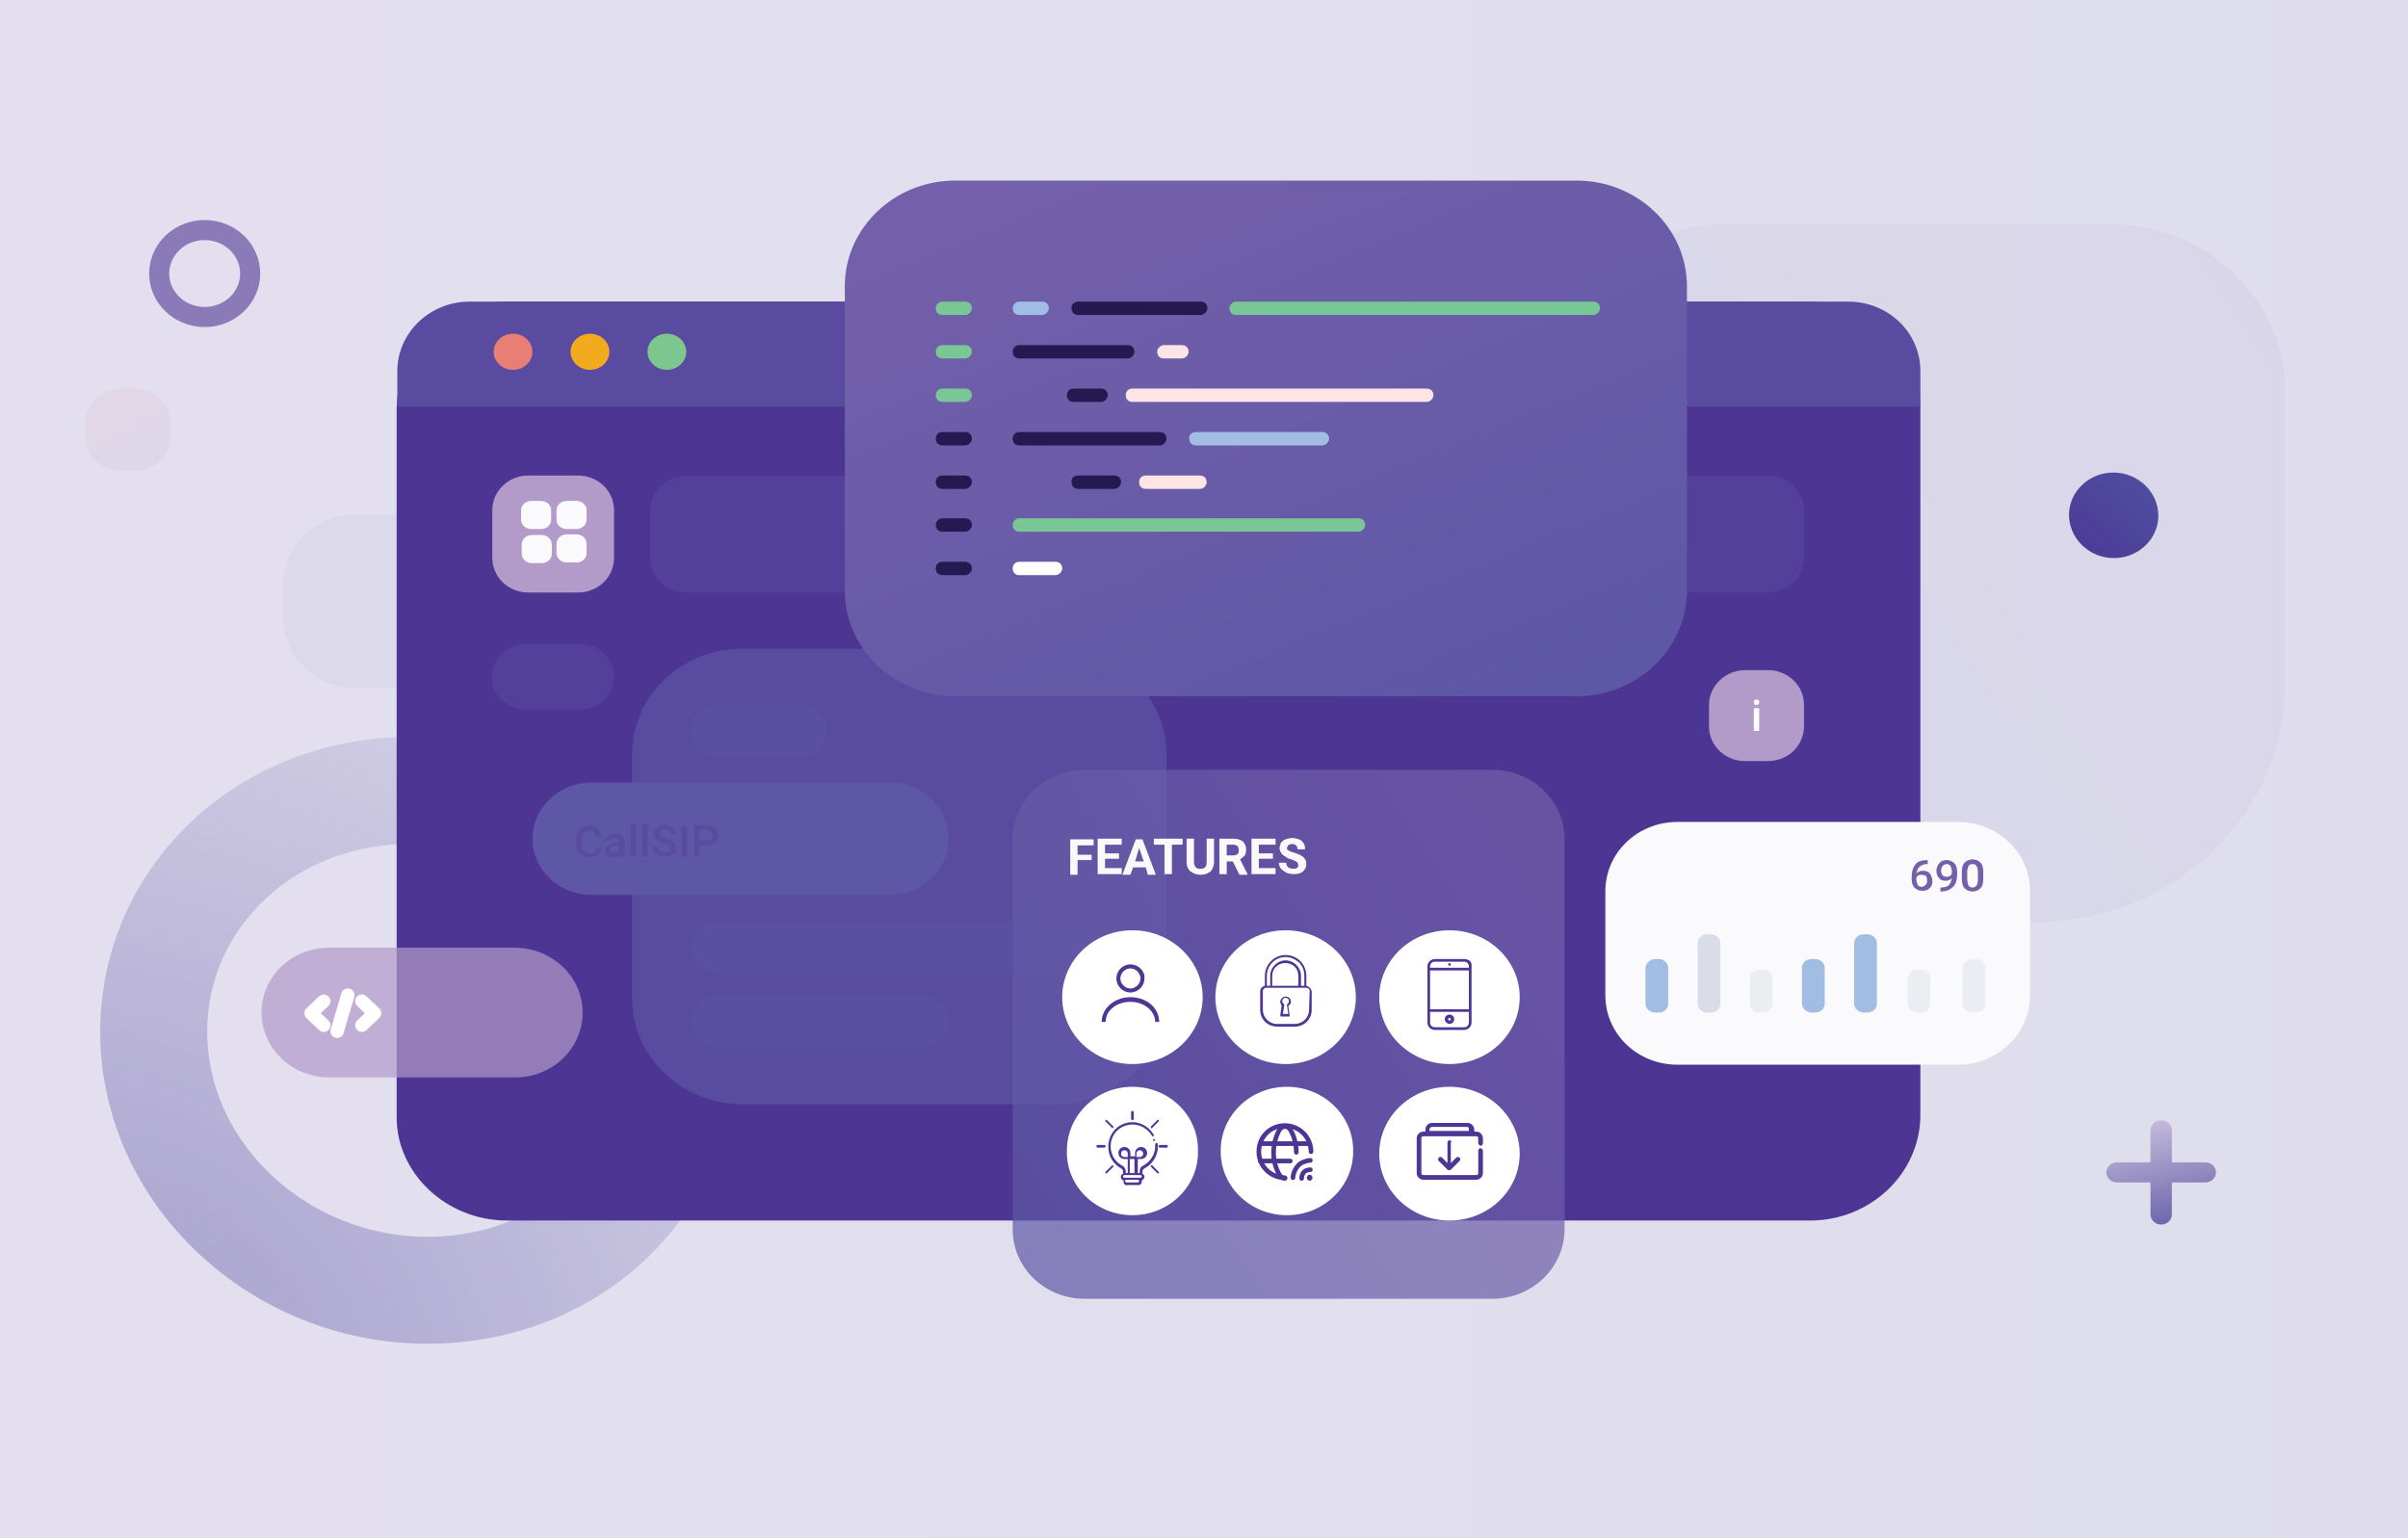<?xml version="1.0" encoding="utf-8"?>
<!-- Generator: Adobe Illustrator 19.0.0, SVG Export Plug-In . SVG Version: 6.00 Build 0)  -->
<svg version="1.1" id="Layer_1" xmlns="http://www.w3.org/2000/svg" xmlns:xlink="http://www.w3.org/1999/xlink" x="0px" y="0px"
	 width="360px" height="230px" viewBox="0 0 360 230" style="enable-background:new 0 0 360 230;" xml:space="preserve">
<style type="text/css">
	.st0{opacity:0.2;fill:url(#XMLID_4_);enable-background:new    ;}
	.st1{clip-path:url(#SVGID_1_);}
	.st2{opacity:5.000000e-002;fill:#5E57A5;enable-background:new    ;}
	.st3{opacity:5.000000e-002;fill:url(#XMLID_35_);enable-background:new    ;}
	.st4{opacity:5.000000e-002;fill:url(#XMLID_47_);enable-background:new    ;}
	.st5{fill:none;stroke:url(#XMLID_49_);stroke-width:16;stroke-opacity:0.5;}
	.st6{fill:#4D3594;}
	.st7{fill:#594CA0;}
	.st8{fill:#E97E75;}
	.st9{fill:#F2AA1E;}
	.st10{fill:#7DC78F;}
	.st11{opacity:0.5;fill:#594CA0;enable-background:new    ;}
	.st12{fill:#B29AC9;}
	.st13{fill:#FAFAFD;}
	.st14{opacity:0.7;}
	.st15{opacity:0.4;fill:#5E57A5;enable-background:new    ;}
	.st16{fill:#5E57A5;}
	.st17{fill:url(#XMLID_51_);}
	.st18{fill:#A2BDE3;}
	.st19{fill:#EAEDF2;}
	.st20{fill:#D8DDE7;}
	.st21{fill:#7460AA;}
	.st22{fill:none;stroke:#FFFFFF;stroke-width:2;stroke-linecap:round;stroke-linejoin:round;}
	.st23{fill:#FFFFFF;}
	.st24{fill:url(#XMLID_52_);}
	.st25{fill:url(#XMLID_55_);}
	.st26{fill:url(#XMLID_56_);}
	.st27{opacity:0.8;fill:none;stroke:#7460AA;stroke-width:3;enable-background:new    ;}
	.st28{fill:#79C795;}
	.st29{fill:#241950;}
	.st30{fill:#FDE5E5;}
	.st31{fill:none;stroke:#4D3594;stroke-width:0.693;stroke-linecap:round;stroke-linejoin:round;}
	.st32{fill:#C4C4C4;filter:url(#Adobe_OpacityMaskFilter);}
	.st33{mask:url(#mask0_2_);}
	.st34{fill:none;}
	.st35{clip-path:url(#SVGID_1_);fill:#4E3694;}
	.st36{fill:#F9F9FA;}
	.st37{fill:#4E3694;}
	.st38{fill:#4E3794;}
</style>
<linearGradient id="XMLID_4_" gradientUnits="userSpaceOnUse" x1="0" y1="115" x2="360" y2="115">
	<stop  offset="0" style="stop-color:#7460AA"/>
	<stop  offset="1" style="stop-color:#5E57A5"/>
</linearGradient>
<rect id="XMLID_5_" class="st0" width="360" height="230"/>
<g id="XMLID_2_">
	<g id="XMLID_73_">
		<defs>
			<rect id="SVGID_10_" x="-11" y="15.3" width="368" height="196.9"/>
		</defs>
		<clipPath id="SVGID_1_">
			<use xlink:href="#SVGID_10_"  style="overflow:visible;"/>
		</clipPath>
		<g id="XMLID_81_" class="st1">
			<path id="XMLID_240_" class="st2" d="M53.3,76.9H60c6,0,10.8,4.6,10.8,10.4v5.2c0,5.7-4.8,10.4-10.8,10.4h-6.8
				c-6,0-10.8-4.6-10.8-10.4v-5.2C42.4,81.5,47.3,76.9,53.3,76.9z"/>
			
				<linearGradient id="XMLID_35_" gradientUnits="userSpaceOnUse" x1="15.071" y1="173.99" x2="23.134" y2="161.509" gradientTransform="matrix(1 0 0 -1 0 232)">
				<stop  offset="0" style="stop-color:#EF4241"/>
				<stop  offset="1" style="stop-color:#63459B"/>
			</linearGradient>
			<path id="XMLID_239_" class="st3" d="M18.1,58.1h2c3,0,5.4,2.3,5.4,5.2v1.9c0,2.9-2.4,5.2-5.4,5.2h-2c-3,0-5.4-2.3-5.4-5.2v-1.9
				C12.7,60.4,15.1,58.1,18.1,58.1z"/>
			
				<linearGradient id="XMLID_47_" gradientUnits="userSpaceOnUse" x1="231.758" y1="113.21" x2="339.277" y2="183.1" gradientTransform="matrix(1 0 0 -1 0 232)">
				<stop  offset="0" style="stop-color:#5174B9"/>
				<stop  offset="1" style="stop-color:#63459B"/>
			</linearGradient>
			<path id="XMLID_238_" class="st4" d="M248.1,137.8c-9,0-16.2-7-16.2-15.5V58.4c0-13.7,11.7-24.9,26.2-24.9h57.3
				c14.4,0,26.2,11.1,26.2,24.9v43.9c0,19.6-16.7,35.6-37.4,35.6H248.1z"/>
			
				<radialGradient id="XMLID_49_" cx="-124.974" cy="510.007" r="0.977" gradientTransform="matrix(106.13 -130.064 -140.585 -105.193 84972.109 37607.668)" gradientUnits="userSpaceOnUse">
				<stop  offset="0" style="stop-color:#5E57A5"/>
				<stop  offset="1" style="stop-color:#5E57A5;stop-opacity:0"/>
			</radialGradient>
			<path id="XMLID_235_" class="st5" d="M37.1,183.3c-16.9-14-18.8-37.6-4.8-52.8s38.9-16.6,55.7-2.6c16.9,14,18.8,37.6,4.8,52.8
				C78.9,195.8,53.9,197.2,37.1,183.3z"/>
			<g id="XMLID_233_">
				<path id="XMLID_234_" class="st6" d="M75.8,45.1h194.8c9.1,0,16.5,7.1,16.5,15.8v105.8c0,8.7-7.4,15.8-16.5,15.8H75.8
					c-9.1,0-16.5-7.1-16.5-15.4V61.2C59.4,52.2,66.7,45.1,75.8,45.1z"/>
			</g>
			<path id="XMLID_232_" class="st7" d="M59.4,55.5c0-5.7,4.8-10.4,10.8-10.4h206.1c6,0,10.8,4.6,10.8,10.4v5.3H59.4V55.5z"/>
			<ellipse id="XMLID_231_" class="st8" cx="76.7" cy="52.6" rx="2.9" ry="2.7"/>
			<ellipse id="XMLID_230_" class="st9" cx="88.2" cy="52.6" rx="2.9" ry="2.7"/>
			<ellipse id="XMLID_229_" class="st10" cx="99.7" cy="52.6" rx="2.9" ry="2.7"/>
			<path id="XMLID_228_" class="st11" d="M102.6,71.1h161.7c3,0,5.4,2.3,5.4,5.2v7.1c0,2.9-2.4,5.2-5.4,5.2H102.6
				c-3,0-5.4-2.3-5.4-5.2v-7.1C97.2,73.4,99.7,71.1,102.6,71.1z"/>
			<path id="XMLID_227_" class="st11" d="M78.6,96.3h8.1c2.8,0,5.1,2.2,5.1,4.9l0,0c0,2.7-2.3,4.9-5.1,4.9h-8.1
				c-2.8,0-5.1-2.2-5.1-4.9l0,0C73.6,98.5,75.8,96.3,78.6,96.3z"/>
			<g id="XMLID_225_">
				<path id="XMLID_226_" class="st12" d="M79,71.1h7.4c3,0,5.4,2.3,5.4,5.2v7.1c0,2.9-2.4,5.2-5.4,5.2H79c-3,0-5.4-2.3-5.4-5.2
					v-7.1C73.6,73.4,76,71.1,79,71.1z"/>
			</g>
			<path id="XMLID_222_" class="st13" d="M80.9,75.7h-1.5c-0.4,0-0.7,0.3-0.7,0.7v1.4c0,0.4,0.3,0.7,0.7,0.7h1.5
				c0.4,0,0.7-0.3,0.7-0.7v-1.4C81.7,76,81.4,75.7,80.9,75.7z M79.4,74.9c-0.8,0-1.5,0.6-1.5,1.4v1.4c0,0.8,0.7,1.4,1.5,1.4h1.5
				c0.8,0,1.5-0.6,1.5-1.4v-1.4c0-0.8-0.7-1.4-1.5-1.4H79.4z"/>
			<path id="XMLID_221_" class="st13" d="M78,81.4c0-0.8,0.7-1.4,1.5-1.4h1.5c0.8,0,1.5,0.6,1.5,1.4v1.4c0,0.8-0.7,1.4-1.5,1.4h-1.5
				c-0.8,0-1.5-0.6-1.5-1.4V81.4z"/>
			<path id="XMLID_218_" class="st13" d="M86.2,75.7h-1.5c-0.4,0-0.7,0.3-0.7,0.7v1.4c0,0.4,0.3,0.7,0.7,0.7h1.5
				c0.4,0,0.7-0.3,0.7-0.7v-1.4C86.9,76,86.6,75.7,86.2,75.7z M84.7,74.9c-0.8,0-1.5,0.6-1.5,1.4v1.4c0,0.8,0.7,1.4,1.5,1.4h1.5
				c0.8,0,1.5-0.6,1.5-1.4v-1.4c0-0.8-0.7-1.4-1.5-1.4H84.7z"/>
			<path id="XMLID_215_" class="st13" d="M86.2,80.7h-1.5c-0.4,0-0.7,0.3-0.7,0.7v1.4c0,0.4,0.3,0.7,0.7,0.7h1.5
				c0.4,0,0.7-0.3,0.7-0.7v-1.4C86.9,81,86.6,80.7,86.2,80.7z M84.7,79.9c-0.8,0-1.5,0.6-1.5,1.4v1.4c0,0.8,0.7,1.4,1.5,1.4h1.5
				c0.8,0,1.5-0.6,1.5-1.4v-1.4c0-0.8-0.7-1.4-1.5-1.4H84.7z"/>
			<g id="XMLID_213_" class="st14">
				<path id="XMLID_214_" class="st12" d="M87.1,151.4L87.1,151.4c0,5.4-4.5,9.7-10.1,9.7H49.2c-5.6,0-10.1-4.4-10.1-9.7l0,0
					c0-5.4,4.5-9.7,10.1-9.7h27.7C82.5,141.7,87.1,146,87.1,151.4z"/>
			</g>
			<g id="XMLID_211_">
				<path id="XMLID_212_" class="st7" d="M111,97h46.9c9.1,0,16.5,7.1,16.5,15.8v36.5c0,8.7-7.4,15.8-16.5,15.8H111
					c-9.1,0-16.5-7.1-16.5-15.8v-36.5C94.5,104,101.9,97,111,97z"/>
			</g>
			<path id="XMLID_210_" class="st15" d="M107.4,105.4h12.2c2.2,0,4.1,1.7,4.1,3.9l0,0c0,2.1-1.8,3.9-4.1,3.9h-12.2
				c-2.2,0-4.1-1.7-4.1-3.9l0,0C103.3,107.1,105.1,105.4,107.4,105.4z"/>
			<g id="XMLID_208_">
				<path id="XMLID_209_" class="st16" d="M88.4,117h44.6c4.9,0,8.8,3.8,8.8,8.4l0,0c0,4.7-3.9,8.4-8.8,8.4H88.4
					c-4.9,0-8.8-3.8-8.8-8.4l0,0C79.6,120.8,83.6,117,88.4,117z"/>
			</g>
			<path id="XMLID_207_" class="st15" d="M107.4,137.8h54.1c2.2,0,4.1,1.7,4.1,3.9l0,0c0,2.1-1.8,3.9-4.1,3.9h-54.1
				c-2.2,0-4.1-1.7-4.1-3.9l0,0C103.3,139.5,105.1,137.8,107.4,137.8z"/>
			<path id="XMLID_206_" class="st15" d="M107.4,148.8h30.4c2.2,0,4.1,1.7,4.1,3.9l0,0c0,2.1-1.8,3.9-4.1,3.9h-30.4
				c-2.2,0-4.1-1.7-4.1-3.9l0,0C103.3,150.5,105.1,148.8,107.4,148.8z"/>
			<g id="XMLID_204_">
				
					<linearGradient id="XMLID_51_" gradientUnits="userSpaceOnUse" x1="169.644" y1="213.855" x2="208.827" y2="119.054" gradientTransform="matrix(1 0 0 -1 0 232)">
					<stop  offset="0" style="stop-color:#7460AA"/>
					<stop  offset="1" style="stop-color:#5E57A5"/>
				</linearGradient>
				<path id="XMLID_205_" class="st17" d="M142.8,27h92.9c9.1,0,16.5,7.1,16.5,15.8v45.5c0,8.7-7.4,15.8-16.5,15.8h-92.9
					c-9.1,0-16.5-7.1-16.5-15.8V42.8C126.3,34.1,133.7,27,142.8,27z"/>
			</g>
			<g id="XMLID_202_">
				<path id="XMLID_203_" class="st13" d="M250.8,122.9h41.9c6,0,10.8,4.6,10.8,10.4v15.5c0,5.7-4.8,10.4-10.8,10.4h-41.9
					c-6,0-10.8-4.6-10.8-10.4v-15.5C240,127.5,244.8,122.9,250.8,122.9z"/>
			</g>
			<path id="XMLID_201_" class="st18" d="M247.4,143.4h0.6c0.7,0,1.4,0.6,1.4,1.3v5.4c0,0.7-0.6,1.3-1.4,1.3h-0.6
				c-0.7,0-1.4-0.6-1.4-1.3v-5.4C246.1,144,246.7,143.4,247.4,143.4z"/>
			<path id="XMLID_200_" class="st19" d="M263,145h0.6c0.7,0,1.4,0.6,1.4,1.3v3.8c0,0.7-0.6,1.3-1.4,1.3H263c-0.7,0-1.4-0.6-1.4-1.3
				v-3.8C261.6,145.6,262.2,145,263,145z"/>
			<path id="XMLID_199_" class="st19" d="M286.6,145h0.6c0.7,0,1.4,0.6,1.4,1.3v3.8c0,0.7-0.6,1.3-1.4,1.3h-0.6
				c-0.7,0-1.4-0.6-1.4-1.3v-3.8C285.3,145.6,285.9,145,286.6,145z"/>
			<path id="XMLID_198_" class="st18" d="M270.8,143.4h0.6c0.7,0,1.4,0.6,1.4,1.3v5.4c0,0.7-0.6,1.3-1.4,1.3h-0.6
				c-0.7,0-1.4-0.6-1.4-1.3v-5.4C269.4,144,270,143.4,270.8,143.4z"/>
			<path id="XMLID_197_" class="st19" d="M294.8,143.4h0.6c0.7,0,1.4,0.6,1.4,1.3v5.4c0,0.7-0.6,1.3-1.4,1.3h-0.6
				c-0.7,0-1.4-0.6-1.4-1.3v-5.4C293.4,144,294,143.4,294.8,143.4z"/>
			<path id="XMLID_196_" class="st18" d="M278.6,139.7h0.6c0.7,0,1.4,0.6,1.4,1.3v9.1c0,0.7-0.6,1.3-1.4,1.3h-0.6
				c-0.7,0-1.4-0.6-1.4-1.3V141C277.2,140.3,277.8,139.7,278.6,139.7z"/>
			<path id="XMLID_195_" class="st20" d="M255.2,139.7h0.6c0.7,0,1.4,0.6,1.4,1.3v9.1c0,0.7-0.6,1.3-1.4,1.3h-0.6
				c-0.7,0-1.4-0.6-1.4-1.3V141C253.8,140.3,254.5,139.7,255.2,139.7z"/>
			<path id="XMLID_188_" class="st21" d="M288.2,128.6v0.6h-0.1c-0.4,0-0.8,0.1-1.1,0.4c-0.3,0.2-0.4,0.6-0.5,1
				c0.3-0.3,0.6-0.4,1-0.4c0.4,0,0.8,0.1,1,0.4c0.2,0.3,0.4,0.7,0.4,1.1c0,0.5-0.1,0.8-0.4,1.1c-0.3,0.3-0.7,0.4-1.1,0.4
				c-0.5,0-0.9-0.2-1.2-0.5c-0.3-0.3-0.4-0.8-0.4-1.3v-0.3c0-0.8,0.2-1.4,0.6-1.9C286.7,128.8,287.3,128.6,288.2,128.6L288.2,128.6z
				 M287.3,130.8c-0.2,0-0.3,0-0.5,0.1c-0.1,0.1-0.3,0.2-0.3,0.4v0.2c0,0.3,0.1,0.6,0.2,0.8c0.1,0.2,0.3,0.3,0.6,0.3
				c0.2,0,0.4-0.1,0.6-0.3s0.2-0.4,0.2-0.7c0-0.3-0.1-0.5-0.2-0.7C287.7,130.9,287.5,130.8,287.3,130.8z M291.8,131.3
				c-0.3,0.3-0.6,0.4-0.9,0.4c-0.4,0-0.8-0.1-1-0.4c-0.3-0.3-0.4-0.7-0.4-1.1c0-0.3,0.1-0.6,0.2-0.8c0.1-0.2,0.3-0.4,0.5-0.6
				c0.2-0.1,0.5-0.2,0.8-0.2c0.5,0,0.9,0.2,1.2,0.5s0.4,0.8,0.4,1.4v0.2c0,0.8-0.2,1.5-0.6,1.9c-0.4,0.4-1,0.7-1.8,0.7h-0.1v-0.6
				h0.1c0.5,0,0.8-0.1,1.1-0.3C291.6,132.1,291.7,131.8,291.8,131.3z M291,131.1c0.2,0,0.3,0,0.5-0.1c0.1-0.1,0.3-0.2,0.3-0.4v-0.3
				c0-0.3-0.1-0.6-0.2-0.8c-0.1-0.2-0.3-0.3-0.6-0.3c-0.2,0-0.4,0.1-0.6,0.3c-0.1,0.2-0.2,0.4-0.2,0.7c0,0.3,0.1,0.5,0.2,0.7
				C290.6,131,290.8,131.1,291,131.1z M296.5,131.3c0,0.7-0.1,1.2-0.4,1.5c-0.3,0.3-0.7,0.5-1.2,0.5c-0.5,0-0.9-0.2-1.2-0.5
				c-0.3-0.3-0.4-0.8-0.4-1.5v-0.8c0-0.7,0.1-1.2,0.4-1.5c0.3-0.3,0.7-0.5,1.2-0.5c0.5,0,0.9,0.2,1.2,0.5c0.3,0.3,0.4,0.8,0.4,1.4
				V131.3z M295.7,130.4c0-0.4-0.1-0.7-0.2-0.9c-0.1-0.2-0.3-0.3-0.6-0.3c-0.3,0-0.5,0.1-0.6,0.3c-0.1,0.2-0.2,0.5-0.2,0.9v1
				c0,0.4,0.1,0.8,0.2,1c0.1,0.2,0.3,0.3,0.6,0.3c0.3,0,0.4-0.1,0.6-0.3c0.1-0.2,0.2-0.5,0.2-0.9V130.4z"/>
			<path id="XMLID_187_" class="st22" d="M48.4,153.3l-1.9-1.8l1.9-1.8"/>
			<path id="XMLID_186_" class="st22" d="M54.1,149.7l1.9,1.8l-1.9,1.8"/>
			<path id="XMLID_185_" class="st22" d="M52,148.8l-1.6,5.4"/>
			<path id="XMLID_184_" class="st12" d="M260.9,100.2h3.4c3,0,5.4,2.3,5.4,5.2v3.2c0,2.9-2.4,5.2-5.4,5.2h-3.4
				c-3,0-5.4-2.3-5.4-5.2v-3.2C255.5,102.5,258,100.2,260.9,100.2z"/>
			<path id="XMLID_181_" class="st23" d="M263,109.3h-0.8v-3.4h0.8V109.3z M262.2,105c0-0.1,0-0.2,0.1-0.3c0.1-0.1,0.2-0.1,0.3-0.1
				s0.3,0,0.3,0.1c0.1,0.1,0.1,0.2,0.1,0.3c0,0.1,0,0.2-0.1,0.3c-0.1,0.1-0.2,0.1-0.3,0.1s-0.3,0-0.3-0.1
				C262.2,105.2,262.2,105.1,262.2,105z"/>
			<g id="XMLID_179_" class="st14">
				
					<linearGradient id="XMLID_52_" gradientUnits="userSpaceOnUse" x1="491.379" y1="354.233" x2="543.854" y2="273.003" gradientTransform="matrix(6.123234e-017 1 1 -6.123234e-017 -121 -363)">
					<stop  offset="0" style="stop-color:#7460AA"/>
					<stop  offset="1" style="stop-color:#5E57A5"/>
				</linearGradient>
				<path id="XMLID_180_" class="st24" d="M233.9,125.5v58.3c0,5.7-4.8,10.4-10.8,10.4h-60.9c-6,0-10.8-4.6-10.8-10.4v-58.3
					c0-5.7,4.8-10.4,10.8-10.4h60.9C229,115.1,233.9,119.7,233.9,125.5z"/>
			</g>
			<path id="XMLID_164_" class="st7" d="M89.9,126.6c0,0.5-0.2,0.9-0.6,1.2c-0.3,0.3-0.8,0.4-1.3,0.4c-0.4,0-0.7-0.1-1-0.3
				c-0.3-0.2-0.5-0.4-0.7-0.7c-0.2-0.3-0.2-0.7-0.2-1.1v-0.4c0-0.4,0.1-0.8,0.2-1.1c0.2-0.3,0.4-0.6,0.7-0.8c0.3-0.2,0.6-0.3,1-0.3
				c0.5,0,1,0.1,1.3,0.4c0.3,0.3,0.5,0.7,0.6,1.2h-0.8c0-0.3-0.1-0.6-0.3-0.7c-0.2-0.1-0.4-0.2-0.7-0.2c-0.4,0-0.6,0.1-0.8,0.4
				c-0.2,0.3-0.3,0.6-0.3,1.1v0.4c0,0.5,0.1,0.9,0.3,1.1c0.2,0.3,0.5,0.4,0.8,0.4c0.3,0,0.6-0.1,0.7-0.2c0.2-0.1,0.3-0.4,0.3-0.7
				H89.9z M92.7,128.1c0-0.1-0.1-0.2-0.1-0.3c-0.3,0.3-0.6,0.4-0.9,0.4c-0.4,0-0.7-0.1-0.9-0.3c-0.2-0.2-0.3-0.4-0.3-0.7
				c0-0.4,0.1-0.6,0.4-0.8c0.3-0.2,0.7-0.3,1.2-0.3h0.5v-0.2c0-0.2-0.1-0.3-0.2-0.4c-0.1-0.1-0.3-0.2-0.5-0.2c-0.2,0-0.3,0-0.4,0.1
				c-0.1,0.1-0.2,0.2-0.2,0.3h-0.8c0-0.2,0.1-0.4,0.2-0.5c0.1-0.2,0.3-0.3,0.5-0.4c0.2-0.1,0.5-0.1,0.8-0.1c0.4,0,0.8,0.1,1,0.3
				c0.2,0.2,0.4,0.5,0.4,0.8v1.5c0,0.3,0,0.6,0.1,0.7v0.1H92.7z M91.8,127.5c0.2,0,0.3,0,0.4-0.1c0.1-0.1,0.2-0.2,0.3-0.3v-0.6h-0.4
				c-0.3,0-0.5,0-0.7,0.1c-0.1,0.1-0.2,0.2-0.2,0.4c0,0.1,0.1,0.3,0.2,0.4C91.5,127.5,91.6,127.5,91.8,127.5z M95.1,128.1h-0.8v-4.9
				h0.8V128.1z M96.8,128.1H96v-4.9h0.8V128.1z M100.3,126.9c0-0.2-0.1-0.4-0.2-0.5c-0.1-0.1-0.4-0.2-0.8-0.3
				c-0.4-0.1-0.7-0.2-0.9-0.4c-0.4-0.3-0.7-0.6-0.7-1c0-0.4,0.2-0.7,0.5-0.9c0.3-0.2,0.7-0.4,1.2-0.4c0.3,0,0.6,0.1,0.9,0.2
				c0.3,0.1,0.5,0.3,0.6,0.5c0.2,0.2,0.2,0.5,0.2,0.7h-0.8c0-0.2-0.1-0.4-0.2-0.6c-0.2-0.1-0.4-0.2-0.7-0.2c-0.3,0-0.5,0.1-0.6,0.2
				c-0.1,0.1-0.2,0.3-0.2,0.5c0,0.2,0.1,0.3,0.2,0.4c0.2,0.1,0.4,0.2,0.8,0.3c0.4,0.1,0.7,0.2,0.9,0.4c0.2,0.1,0.4,0.3,0.5,0.5
				c0.1,0.2,0.2,0.4,0.2,0.6c0,0.4-0.2,0.7-0.5,0.9c-0.3,0.2-0.7,0.3-1.2,0.3c-0.3,0-0.7-0.1-1-0.2c-0.3-0.1-0.5-0.3-0.7-0.5
				c-0.2-0.2-0.2-0.5-0.2-0.8h0.8c0,0.3,0.1,0.5,0.3,0.6c0.2,0.1,0.4,0.2,0.8,0.2c0.3,0,0.5-0.1,0.7-0.2
				C100.2,127.2,100.3,127.1,100.3,126.9z M102.7,128.1h-0.8v-4.6h0.8V128.1z M104.6,126.3v1.7h-0.8v-4.6h1.8c0.5,0,1,0.1,1.3,0.4
				c0.3,0.3,0.5,0.6,0.5,1.1c0,0.5-0.2,0.8-0.5,1.1c-0.3,0.3-0.7,0.4-1.3,0.4H104.6z M104.6,125.7h1c0.3,0,0.5-0.1,0.7-0.2
				c0.2-0.1,0.2-0.3,0.2-0.6c0-0.2-0.1-0.4-0.2-0.6c-0.2-0.1-0.4-0.2-0.7-0.2h-1V125.7z"/>
			
				<linearGradient id="XMLID_55_" gradientUnits="userSpaceOnUse" x1="320.087" y1="70.356" x2="326.541" y2="41.731" gradientTransform="matrix(1 0 0 -1 0 232)">
				<stop  offset="0" style="stop-color:#E7DCED"/>
				<stop  offset="0.837" style="stop-color:#5E57A5"/>
			</linearGradient>
			<path id="XMLID_163_" class="st25" d="M329.7,176.8c0.9,0,1.6-0.7,1.6-1.5s-0.7-1.5-1.6-1.5h-5v-4.8c0-0.8-0.7-1.5-1.6-1.5
				c-0.9,0-1.6,0.7-1.6,1.5v4.8h-5c-0.9,0-1.6,0.7-1.6,1.5c0,0.8,0.7,1.5,1.6,1.5l5,0v4.8c0,0.8,0.7,1.5,1.6,1.5
				c0.9,0,1.6-0.7,1.6-1.5v-4.8H329.7z"/>
			
				<linearGradient id="XMLID_56_" gradientUnits="userSpaceOnUse" x1="221.964" y1="655.717" x2="221.25" y2="633.035" gradientTransform="matrix(-0.763 -0.646 -0.646 0.763 901.161 -271.294)">
				<stop  offset="0" style="stop-color:#4D3594"/>
				<stop  offset="1" style="stop-color:#4F53A4"/>
			</linearGradient>
			<path id="XMLID_162_" class="st26" d="M311.7,81.9c-2.8-2.3-3.2-6.3-0.8-9s6.6-3,9.4-0.7s3.2,6.3,0.8,9S314.5,84.2,311.7,81.9z"
				/>
			<ellipse id="XMLID_161_" class="st27" cx="30.6" cy="40.9" rx="6.8" ry="6.5"/>
			<path id="XMLID_160_" class="st28" d="M140.9,58.1h3.4c0.6,0,1,0.4,1,1l0,0c0,0.5-0.5,1-1,1h-3.4c-0.6,0-1-0.4-1-1l0,0
				C139.9,58.5,140.3,58.1,140.9,58.1z"/>
			<path id="XMLID_159_" class="st28" d="M140.9,45.1h3.4c0.6,0,1,0.4,1,1l0,0c0,0.5-0.5,1-1,1h-3.4c-0.6,0-1-0.4-1-1l0,0
				C139.9,45.6,140.3,45.1,140.9,45.1z"/>
			<path id="XMLID_158_" class="st29" d="M140.9,64.6h3.4c0.6,0,1,0.4,1,1l0,0c0,0.5-0.5,1-1,1h-3.4c-0.6,0-1-0.4-1-1l0,0
				C139.9,65,140.3,64.6,140.9,64.6z"/>
			<path id="XMLID_157_" class="st28" d="M140.9,51.6h3.4c0.6,0,1,0.4,1,1l0,0c0,0.5-0.5,1-1,1h-3.4c-0.6,0-1-0.4-1-1l0,0
				C139.9,52.1,140.3,51.6,140.9,51.6z"/>
			<path id="XMLID_156_" class="st29" d="M140.9,71.1h3.4c0.6,0,1,0.4,1,1l0,0c0,0.5-0.5,1-1,1h-3.4c-0.6,0-1-0.4-1-1l0,0
				C139.9,71.5,140.3,71.1,140.9,71.1z"/>
			<path id="XMLID_155_" class="st29" d="M140.9,77.5h3.4c0.6,0,1,0.4,1,1l0,0c0,0.5-0.5,1-1,1h-3.4c-0.6,0-1-0.4-1-1l0,0
				C139.9,78,140.3,77.5,140.9,77.5z"/>
			<path id="XMLID_154_" class="st29" d="M140.9,84h3.4c0.6,0,1,0.4,1,1l0,0c0,0.5-0.5,1-1,1h-3.4c-0.6,0-1-0.4-1-1l0,0
				C139.9,84.4,140.3,84,140.9,84z"/>
			<path id="XMLID_153_" class="st18" d="M152.4,45.1h3.4c0.6,0,1,0.4,1,1l0,0c0,0.5-0.5,1-1,1h-3.4c-0.6,0-1-0.4-1-1l0,0
				C151.4,45.6,151.8,45.1,152.4,45.1z"/>
			<path id="XMLID_152_" class="st23" d="M152.4,84h5.4c0.6,0,1,0.4,1,1l0,0c0,0.5-0.5,1-1,1h-5.4c-0.6,0-1-0.4-1-1l0,0
				C151.4,84.4,151.8,84,152.4,84z"/>
			<path id="XMLID_151_" class="st29" d="M161.2,45.1h18.3c0.6,0,1,0.4,1,1l0,0c0,0.5-0.5,1-1,1h-18.3c-0.6,0-1-0.4-1-1l0,0
				C160.1,45.6,160.6,45.1,161.2,45.1z"/>
			<path id="XMLID_150_" class="st29" d="M152.4,51.6h16.2c0.6,0,1,0.4,1,1l0,0c0,0.5-0.5,1-1,1h-16.2c-0.6,0-1-0.4-1-1l0,0
				C151.4,52.1,151.8,51.6,152.4,51.6z"/>
			<path id="XMLID_149_" class="st30" d="M174,51.6h2.7c0.6,0,1,0.4,1,1l0,0c0,0.5-0.5,1-1,1H174c-0.6,0-1-0.4-1-1l0,0
				C173,52.1,173.5,51.6,174,51.6z"/>
			<path id="XMLID_148_" class="st30" d="M171.3,71.1h8.1c0.6,0,1,0.4,1,1l0,0c0,0.5-0.5,1-1,1h-8.1c-0.6,0-1-0.4-1-1l0,0
				C170.3,71.5,170.7,71.1,171.3,71.1z"/>
			<path id="XMLID_147_" class="st29" d="M160.5,58.1h4.1c0.6,0,1,0.4,1,1l0,0c0,0.5-0.5,1-1,1h-4.1c-0.6,0-1-0.4-1-1l0,0
				C159.5,58.5,159.9,58.1,160.5,58.1z"/>
			<path id="XMLID_146_" class="st30" d="M169.3,58.1h44c0.6,0,1,0.4,1,1l0,0c0,0.5-0.5,1-1,1h-44c-0.6,0-1-0.4-1-1l0,0
				C168.3,58.5,168.7,58.1,169.3,58.1z"/>
			<path id="XMLID_145_" class="st29" d="M152.4,64.6h21c0.6,0,1,0.4,1,1l0,0c0,0.5-0.5,1-1,1h-21c-0.6,0-1-0.4-1-1l0,0
				C151.4,65,151.8,64.6,152.4,64.6z"/>
			<path id="XMLID_144_" class="st18" d="M178.8,64.6h18.9c0.6,0,1,0.4,1,1l0,0c0,0.5-0.5,1-1,1h-18.9c-0.6,0-1-0.4-1-1l0,0
				C177.7,65,178.2,64.6,178.8,64.6z"/>
			<path id="XMLID_143_" class="st29" d="M161.2,71.1h5.4c0.6,0,1,0.4,1,1l0,0c0,0.5-0.5,1-1,1h-5.4c-0.6,0-1-0.4-1-1l0,0
				C160.1,71.5,160.6,71.1,161.2,71.1z"/>
			<path id="XMLID_142_" class="st28" d="M184.8,45.1h53.4c0.6,0,1,0.4,1,1l0,0c0,0.5-0.5,1-1,1h-53.4c-0.6,0-1-0.4-1-1l0,0
				C183.8,45.6,184.3,45.1,184.8,45.1z"/>
			<path id="XMLID_141_" class="st28" d="M152.4,77.5h50.7c0.6,0,1,0.4,1,1l0,0c0,0.5-0.5,1-1,1h-50.7c-0.6,0-1-0.4-1-1l0,0
				C151.4,78,151.8,77.5,152.4,77.5z"/>
			<g id="XMLID_132_">
				<path id="XMLID_140_" class="st23" d="M192.2,139.1L192.2,139.1c5.8,0,10.5,4.5,10.5,10v0c0,5.5-4.7,10-10.5,10h0
					c-5.8,0-10.5-4.5-10.5-10v0C181.7,143.6,186.4,139.1,192.2,139.1z"/>
			</g>
			<g id="XMLID_114_">
				<path id="XMLID_131_" class="st23" d="M216.7,139.1L216.7,139.1c5.8,0,10.5,4.5,10.5,10v0c0,5.5-4.7,10-10.5,10h0
					c-5.8,0-10.5-4.5-10.5-10v0C206.2,143.6,210.9,139.1,216.7,139.1z"/>
			</g>
			<g id="XMLID_106_">
				<path id="XMLID_113_" class="st23" d="M169.3,139.1L169.3,139.1c5.8,0,10.5,4.5,10.5,10v0c0,5.5-4.7,10-10.5,10h0
					c-5.8,0-10.5-4.5-10.5-10v0C158.8,143.6,163.5,139.1,169.3,139.1z"/>
			</g>
			<g id="XMLID_99_">
				<path id="XMLID_105_" class="st23" d="M216.7,162.5L216.7,162.5c5.8,0,10.5,4.5,10.5,10v0c0,5.5-4.7,10-10.5,10h0
					c-5.8,0-10.5-4.5-10.5-10v0C206.2,167,210.9,162.5,216.7,162.5z"/>
			</g>
			<g id="XMLID_90_">
				<path id="XMLID_98_" class="st23" d="M192.4,162.5L192.4,162.5c5.5,0,9.9,4.3,9.9,9.5v0.2c0,5.2-4.4,9.5-9.9,9.5h0
					c-5.5,0-9.9-4.3-9.9-9.5V172C182.5,166.8,186.9,162.5,192.4,162.5z"/>
				<path id="XMLID_97_" class="st31" d="M192.1,176.1c-2.1,0-3.9-1.7-3.9-3.9s1.7-3.9,3.9-3.9c2.1,0,3.9,1.7,3.9,3.9"/>
				<path id="XMLID_96_" class="st31" d="M188.4,171h7.3"/>
				<path id="XMLID_95_" class="st31" d="M188.4,173.6h4.5"/>
				<path id="XMLID_94_" class="st31" d="M193.8,172.3c0-1.2-0.3-2.4-0.9-3.4c-0.4-0.6-1.2-0.6-1.6,0c-1.2,2.1-1.2,4.8,0,6.8
					c0.2,0.3,0.5,0.5,0.8,0.5"/>
				<path id="XMLID_93_" class="st31" d="M195.8,176C195.8,176,195.7,176,195.8,176c-0.1,0.1-0.1,0.2,0,0.2
					C195.9,176.1,195.9,176.1,195.8,176C195.9,176,195.9,176,195.8,176"/>
				<path id="XMLID_92_" class="st31" d="M195.9,174.9c-0.8,0-1.3,0.5-1.3,1.3"/>
				<path id="XMLID_91_" class="st31" d="M193.3,176.1c0-0.3,0.1-0.6,0.2-0.9c0.3-0.7,0.8-1.3,1.5-1.5c0.3-0.1,0.6-0.2,0.9-0.2"/>
			</g>
			<g id="XMLID_82_">
				<path id="XMLID_89_" class="st23" d="M169.3,162.5L169.3,162.5c5.4,0,9.8,4.2,9.8,9.4v0.4c0,5.2-4.4,9.4-9.8,9.4h0
					c-5.4,0-9.8-4.2-9.8-9.4v-0.4C159.6,166.7,163.9,162.5,169.3,162.5z"/>
				<defs>
					<filter id="Adobe_OpacityMaskFilter" filterUnits="userSpaceOnUse" x="154.2" y="162" width="28.4" height="21">
						<feColorMatrix  type="matrix" values="1 0 0 0 0  0 1 0 0 0  0 0 1 0 0  0 0 0 1 0"/>
					</filter>
				</defs>
				<mask maskUnits="userSpaceOnUse" x="154.2" y="162" width="28.4" height="21" id="mask0_2_">
					<ellipse id="XMLID_262_" class="st32" cx="168.5" cy="172.3" rx="7.7" ry="7.5"/>
				</mask>
				<g id="XMLID_87_" class="st33">
					<rect id="XMLID_88_" x="154.2" y="162" class="st34" width="28.4" height="21"/>
				</g>
			</g>
		</g>
		<path id="XMLID_20_" class="st35" d="M216.7,144c-0.1,0-0.2,0.1-0.2,0.2s0.1,0.2,0.2,0.2c0.1,0,0.2-0.1,0.2-0.2
			S216.8,144,216.7,144z M218.9,143.4h-4.4c-0.6,0-1.1,0.5-1.1,1.1v8.4c0,0.6,0.5,1.1,1.1,1.1h4.4c0.6,0,1.1-0.5,1.1-1.1v-8.4
			C220.1,143.8,219.6,143.4,218.9,143.4z M219.6,152.9c0,0.4-0.3,0.7-0.7,0.7h-4.4c-0.4,0-0.7-0.3-0.7-0.7v-1.6h5.8V152.9z
			 M219.6,150.9h-5.8v-5.8h5.8V150.9z M219.6,144.7h-5.8v-0.2c0-0.4,0.3-0.7,0.7-0.7h4.4c0.4,0,0.7,0.3,0.7,0.7V144.7z M216.7,153.1
			c0.4,0,0.7-0.3,0.7-0.7s-0.3-0.7-0.7-0.7c-0.4,0-0.7,0.3-0.7,0.7S216.4,153.1,216.7,153.1z M216.7,152.2c0.1,0,0.2,0.1,0.2,0.2
			s-0.1,0.2-0.2,0.2c-0.1,0-0.2-0.1-0.2-0.2S216.6,152.2,216.7,152.2z"/>
	</g>
	<g id="XMLID_34_">
		<path id="XMLID_135_" class="st36" d="M163.2,128.6h-2.1v2.2H160v-5.3h3.5v0.9h-2.4v1.4h2.1V128.6z"/>
		<path id="XMLID_137_" class="st36" d="M167.3,128.4h-2.1v1.4h2.5v0.9h-3.6v-5.3h3.6v0.9h-2.5v1.3h2.1V128.4z"/>
		<path id="XMLID_139_" class="st36" d="M171.3,129.7h-1.9l-0.4,1.1h-1.2l2-5.3h1l2,5.3h-1.2L171.3,129.7z M169.7,128.8h1.3l-0.7-2
			L169.7,128.8z"/>
		<path id="XMLID_176_" class="st36" d="M176.8,126.3h-1.6v4.4h-1.1v-4.4h-1.6v-0.9h4.3V126.3z"/>
		<path id="XMLID_178_" class="st36" d="M181.5,125.4v3.5c0,0.6-0.2,1-0.5,1.4c-0.4,0.3-0.9,0.5-1.5,0.5c-0.6,0-1.1-0.2-1.5-0.5
			c-0.4-0.3-0.6-0.8-0.6-1.4v-3.5h1.1v3.5c0,0.3,0.1,0.6,0.3,0.8c0.2,0.2,0.4,0.2,0.7,0.2c0.6,0,0.9-0.3,0.9-1v-3.5H181.5z"/>
		<path id="XMLID_244_" class="st36" d="M184.3,128.8h-0.9v1.9h-1.1v-5.3h2c0.6,0,1.1,0.1,1.5,0.4c0.3,0.3,0.5,0.7,0.5,1.2
			c0,0.4-0.1,0.7-0.2,0.9c-0.2,0.2-0.4,0.4-0.7,0.6l1.1,2.2v0.1h-1.2L184.3,128.8z M183.5,127.9h0.9c0.3,0,0.5-0.1,0.6-0.2
			c0.2-0.1,0.2-0.3,0.2-0.6c0-0.3-0.1-0.4-0.2-0.6c-0.1-0.1-0.4-0.2-0.7-0.2h-0.9V127.9z"/>
		<path id="XMLID_252_" class="st36" d="M190.3,128.4h-2.1v1.4h2.5v0.9h-3.6v-5.3h3.6v0.9h-2.5v1.3h2.1V128.4z"/>
		<path id="XMLID_254_" class="st36" d="M194.1,129.4c0-0.2-0.1-0.4-0.2-0.5c-0.1-0.1-0.4-0.2-0.8-0.4c-0.4-0.1-0.7-0.2-0.9-0.4
			c-0.6-0.3-0.9-0.8-0.9-1.3c0-0.3,0.1-0.5,0.2-0.8c0.2-0.2,0.4-0.4,0.7-0.5c0.3-0.1,0.6-0.2,1-0.2c0.4,0,0.7,0.1,1,0.2
			c0.3,0.1,0.5,0.3,0.7,0.6c0.2,0.3,0.2,0.5,0.2,0.9h-1.1c0-0.2-0.1-0.4-0.2-0.6c-0.2-0.1-0.4-0.2-0.6-0.2c-0.3,0-0.5,0.1-0.6,0.2
			c-0.1,0.1-0.2,0.3-0.2,0.4c0,0.2,0.1,0.3,0.3,0.4c0.2,0.1,0.4,0.2,0.8,0.3c0.6,0.2,1.1,0.4,1.4,0.7s0.4,0.6,0.4,1
			c0,0.5-0.2,0.8-0.5,1.1c-0.3,0.3-0.8,0.4-1.4,0.4c-0.4,0-0.8-0.1-1.1-0.2c-0.3-0.2-0.6-0.4-0.8-0.6c-0.2-0.3-0.3-0.6-0.3-0.9h1.1
			c0,0.6,0.4,0.9,1.1,0.9c0.3,0,0.5-0.1,0.6-0.2C194,129.7,194.1,129.5,194.1,129.4z"/>
	</g>
	<line id="XMLID_1_" class="st34" x1="59.4" y1="67.3" x2="58.3" y2="67.3"/>
	<path id="XMLID_7_" class="st37" d="M169,144.2c-1.2,0-2.1,1-2.1,2.1c0,1.2,1,2.1,2.1,2.1c1.2,0,2.1-1,2.1-2.1
		C171.2,145.2,170.2,144.2,169,144.2z M169,144.8c0.8,0,1.5,0.7,1.5,1.5c0,0.8-0.7,1.5-1.5,1.5c-0.8,0-1.5-0.7-1.5-1.5
		C167.5,145.5,168.2,144.8,169,144.8z M169,149.1c-2.3,0-4.3,1.6-4.3,3.7h0.6c0-1.7,1.6-3,3.7-3c2.1,0,3.7,1.4,3.7,3h0.6
		C173.3,150.7,171.4,149.1,169,149.1z"/>
	<g id="XMLID_6_">
		<path id="XMLID_14_" class="st37" d="M195.3,147.4v-1.5c0-0.8-0.3-1.6-0.9-2.2c-0.6-0.6-1.4-0.9-2.2-0.9c-1.7,0-3.1,1.4-3.1,3.1
			v1.5c-0.4,0.1-0.7,0.4-0.7,0.8v2.8c0,1.4,1.1,2.5,2.5,2.5h2.7c1.4,0,2.5-1.1,2.5-2.5v-2.8C196,147.8,195.7,147.5,195.3,147.4z
			 M189.4,145.9c0-1.5,1.2-2.8,2.8-2.8c0.7,0,1.4,0.3,2,0.8c0.5,0.5,0.8,1.2,0.8,2v1.5h-0.5v-1.5c0-1.2-1-2.3-2.3-2.3
			c-1.2,0-2.3,1-2.3,2.3v1.5h-0.5L189.4,145.9L189.4,145.9z M194.1,145.9v1.5h-3.9v-1.5c0-1.1,0.9-1.9,1.9-1.9
			C193.3,144,194.1,144.8,194.1,145.9z M195.7,151c0,1.2-1,2.1-2.1,2.1h-2.7c-1.2,0-2.1-1-2.1-2.1v-2.8c0-0.3,0.2-0.5,0.5-0.5h6
			c0.3,0,0.5,0.2,0.5,0.5L195.7,151L195.7,151z"/>
		<path id="XMLID_11_" class="st37" d="M193,149.8c0-0.5-0.4-0.8-0.8-0.8c-0.4,0-0.8,0.4-0.8,0.8c0,0.2,0.1,0.4,0.2,0.6l-0.2,1.4
			c0,0,0,0.1,0,0.1c0,0,0.1,0.1,0.1,0.1h1.2c0,0,0.1,0,0.1-0.1c0,0,0-0.1,0-0.1l-0.2-1.4C192.9,150.2,193,150,193,149.8z
			 M192.4,150.3l0.2,1.3h-0.8l0.2-1.3c0-0.1,0-0.1-0.1-0.2c-0.1-0.1-0.2-0.2-0.2-0.4c0-0.3,0.2-0.5,0.5-0.5c0.3,0,0.5,0.2,0.5,0.5
			c0,0.2-0.1,0.3-0.2,0.4C192.4,150.2,192.4,150.3,192.4,150.3z"/>
	</g>
	<path id="XMLID_25_" class="st37" d="M214.1,167.9c-0.5,0-1,0.4-1,1v0.3h-0.3c-0.5,0-1,0.4-1,1v5.2c0,0.5,0.4,1,1,1h7.9
		c0.5,0,1-0.4,1-1v-3.3c0-0.2-0.1-0.3-0.3-0.4s-0.3,0.1-0.4,0.3c0,0,0,0,0,0.1v3.3c0,0.2-0.1,0.3-0.3,0.3h-7.9
		c-0.2,0-0.3-0.1-0.3-0.3v-5.2c0-0.2,0.1-0.3,0.3-0.3h7.9c0.2,0,0.3,0.1,0.3,0.3v0.7c0,0.2,0.1,0.3,0.3,0.4s0.3-0.1,0.4-0.3
		c0,0,0,0,0-0.1v-0.7c0-0.5-0.4-1-1-1h-0.3v-0.3c0-0.5-0.4-1-1-1H214.1z M214.1,168.5h5.2c0.2,0,0.3,0.1,0.3,0.3v0.3h-5.9v-0.3
		C213.8,168.7,213.9,168.5,214.1,168.5z M216.7,170.5c-0.2,0-0.3,0.2-0.3,0.3v3.1l-0.8-0.8c-0.1-0.1-0.2-0.1-0.3-0.1
		c-0.2,0-0.3,0.2-0.3,0.4c0,0.1,0,0.1,0.1,0.2l1.3,1.3c0.1,0.1,0.3,0.1,0.5,0l1.3-1.3c0.1-0.1,0.2-0.3,0-0.5c-0.1-0.1-0.3-0.2-0.5,0
		c0,0,0,0,0,0l-0.8,0.8v-3.1C217.1,170.7,216.9,170.5,216.7,170.5z"/>
	<g id="XMLID_48_">
		<path id="XMLID_46_" class="st38" d="M169.3,167.5c0.1,0,0.2-0.1,0.2-0.2v-1c0-0.1-0.1-0.2-0.2-0.2c-0.1,0-0.2,0.1-0.2,0.2v1
			C169.1,167.4,169.2,167.5,169.3,167.5z"/>
		<path id="XMLID_45_" class="st38" d="M166.2,168.6c0.1,0.1,0.2,0.1,0.2,0c0.1-0.1,0.1-0.2,0-0.2l-0.9-0.9c-0.1-0.1-0.2-0.1-0.2,0
			c-0.1,0.1-0.1,0.2,0,0.2L166.2,168.6z"/>
		<path id="XMLID_44_" class="st38" d="M172.2,168.7c0,0,0.1,0,0.1-0.1l0.9-0.9c0.1-0.1,0.1-0.2,0-0.2c-0.1-0.1-0.2-0.1-0.2,0
			l-0.9,0.9c-0.1,0.1-0.1,0.2,0,0.2C172.1,168.7,172.1,168.7,172.2,168.7z"/>
		<path id="XMLID_43_" class="st38" d="M166.2,174.3l-0.9,0.9c-0.1,0.1-0.1,0.2,0,0.2c0.1,0.1,0.2,0.1,0.2,0c0,0,0,0,0,0l0.9-0.9
			c0.1-0.1,0.1-0.2,0-0.2C166.4,174.2,166.3,174.2,166.2,174.3z"/>
		<path id="XMLID_42_" class="st38" d="M172.3,174.3c-0.1-0.1-0.2-0.1-0.2,0c-0.1,0.1-0.1,0.2,0,0.2l0.9,0.9c0.1,0.1,0.2,0.1,0.2,0
			c0.1-0.1,0.1-0.2,0-0.2L172.3,174.3z"/>
		<path id="XMLID_41_" class="st38" d="M164.1,171.6h1c0.1,0,0.2-0.1,0.2-0.2c0-0.1-0.1-0.2-0.2-0.2h-1c-0.1,0-0.2,0.1-0.2,0.2
			C163.9,171.5,164,171.6,164.1,171.6z"/>
		<path id="XMLID_40_" class="st38" d="M173.4,171.6h1c0.1,0,0.2-0.1,0.2-0.2c0-0.1-0.1-0.2-0.2-0.2h-1c-0.1,0-0.2,0.1-0.2,0.2
			C173.2,171.5,173.3,171.6,173.4,171.6z"/>
		<path id="XMLID_50_" class="st38" d="M167.6,174.7c0.2,0.1,0.3,0.3,0.3,0.5v0.3c-0.3,0.1-0.4,0.4-0.3,0.7c0.1,0.2,0.2,0.3,0.4,0.3
			c-0.1,0.3,0,0.6,0.3,0.7c0.1,0,0.1,0,0.2,0h1.7c0.3,0,0.5-0.2,0.5-0.5c0-0.1,0-0.1,0-0.2c0.3-0.1,0.4-0.4,0.4-0.6
			c0-0.2-0.2-0.3-0.3-0.4v-0.3c0-0.2,0.1-0.4,0.3-0.5c1.2-0.6,2-1.9,2-3.2c0-0.1,0-0.2,0-0.4c0-0.1-0.1-0.2-0.2-0.2
			c-0.1,0-0.2,0.1-0.2,0.2c0,0,0,0,0,0c0,0.1,0,0.2,0,0.3c0,1.2-0.7,2.3-1.8,2.9c-0.3,0.1-0.5,0.4-0.5,0.8v0.3h-0.3v-2.1h0.5
			c0.5,0,0.9-0.4,0.9-0.9s-0.4-0.9-0.9-0.9s-0.9,0.4-0.9,0.9v0.5h-0.7v-0.5c0-0.5-0.4-0.9-0.9-0.9s-0.9,0.4-0.9,0.9s0.4,0.9,0.9,0.9
			h0.5v2.1h-0.3v-0.3c0-0.3-0.2-0.6-0.5-0.8c-1.6-0.8-2.2-2.8-1.4-4.4s2.8-2.2,4.4-1.4c0.6,0.3,1.1,0.8,1.4,1.3
			c0,0.1,0.1,0.1,0.2,0.1s0.1-0.1,0.1-0.2c0,0,0,0,0,0c-0.7-1.2-2-2-3.4-1.9c-2,0.1-3.5,1.8-3.4,3.8
			C165.7,172.9,166.5,174.1,167.6,174.7z M169.9,172.5c0-0.3,0.2-0.5,0.5-0.5c0.3,0,0.5,0.2,0.5,0.5s-0.2,0.5-0.5,0.5h-0.5V172.5z
			 M170.1,176.8h-1.7c-0.1,0-0.2-0.1-0.2-0.2c0-0.1,0.1-0.2,0.2-0.2h1.7c0.1,0,0.2,0.1,0.2,0.2C170.3,176.7,170.2,176.8,170.1,176.8
			z M168.1,173c-0.3,0-0.5-0.2-0.5-0.5s0.2-0.5,0.5-0.5c0.3,0,0.5,0.2,0.5,0.5v0.5H168.1z M168.9,173.3h0.7v2.1h-0.7V173.3z
			 M170.5,175.7c0.1,0,0.2,0.1,0.2,0.2c0,0.1-0.1,0.2-0.2,0.2h-2.4c-0.1,0-0.2-0.1-0.2-0.2c0-0.1,0.1-0.2,0.2-0.2H170.5z"/>
		<path id="XMLID_19_" class="st38" d="M172.6,170.3C172.6,170.3,172.6,170.2,172.6,170.3c-0.1,0-0.2,0-0.2,0.1c0,0,0,0,0,0
			c0,0,0,0,0,0.1c0,0,0,0,0,0.1c0,0,0.1,0,0.1,0c0,0,0.1,0,0.1,0C172.7,170.5,172.7,170.4,172.6,170.3
			C172.6,170.3,172.6,170.3,172.6,170.3C172.6,170.3,172.6,170.3,172.6,170.3z"/>
	</g>
</g>
</svg>
